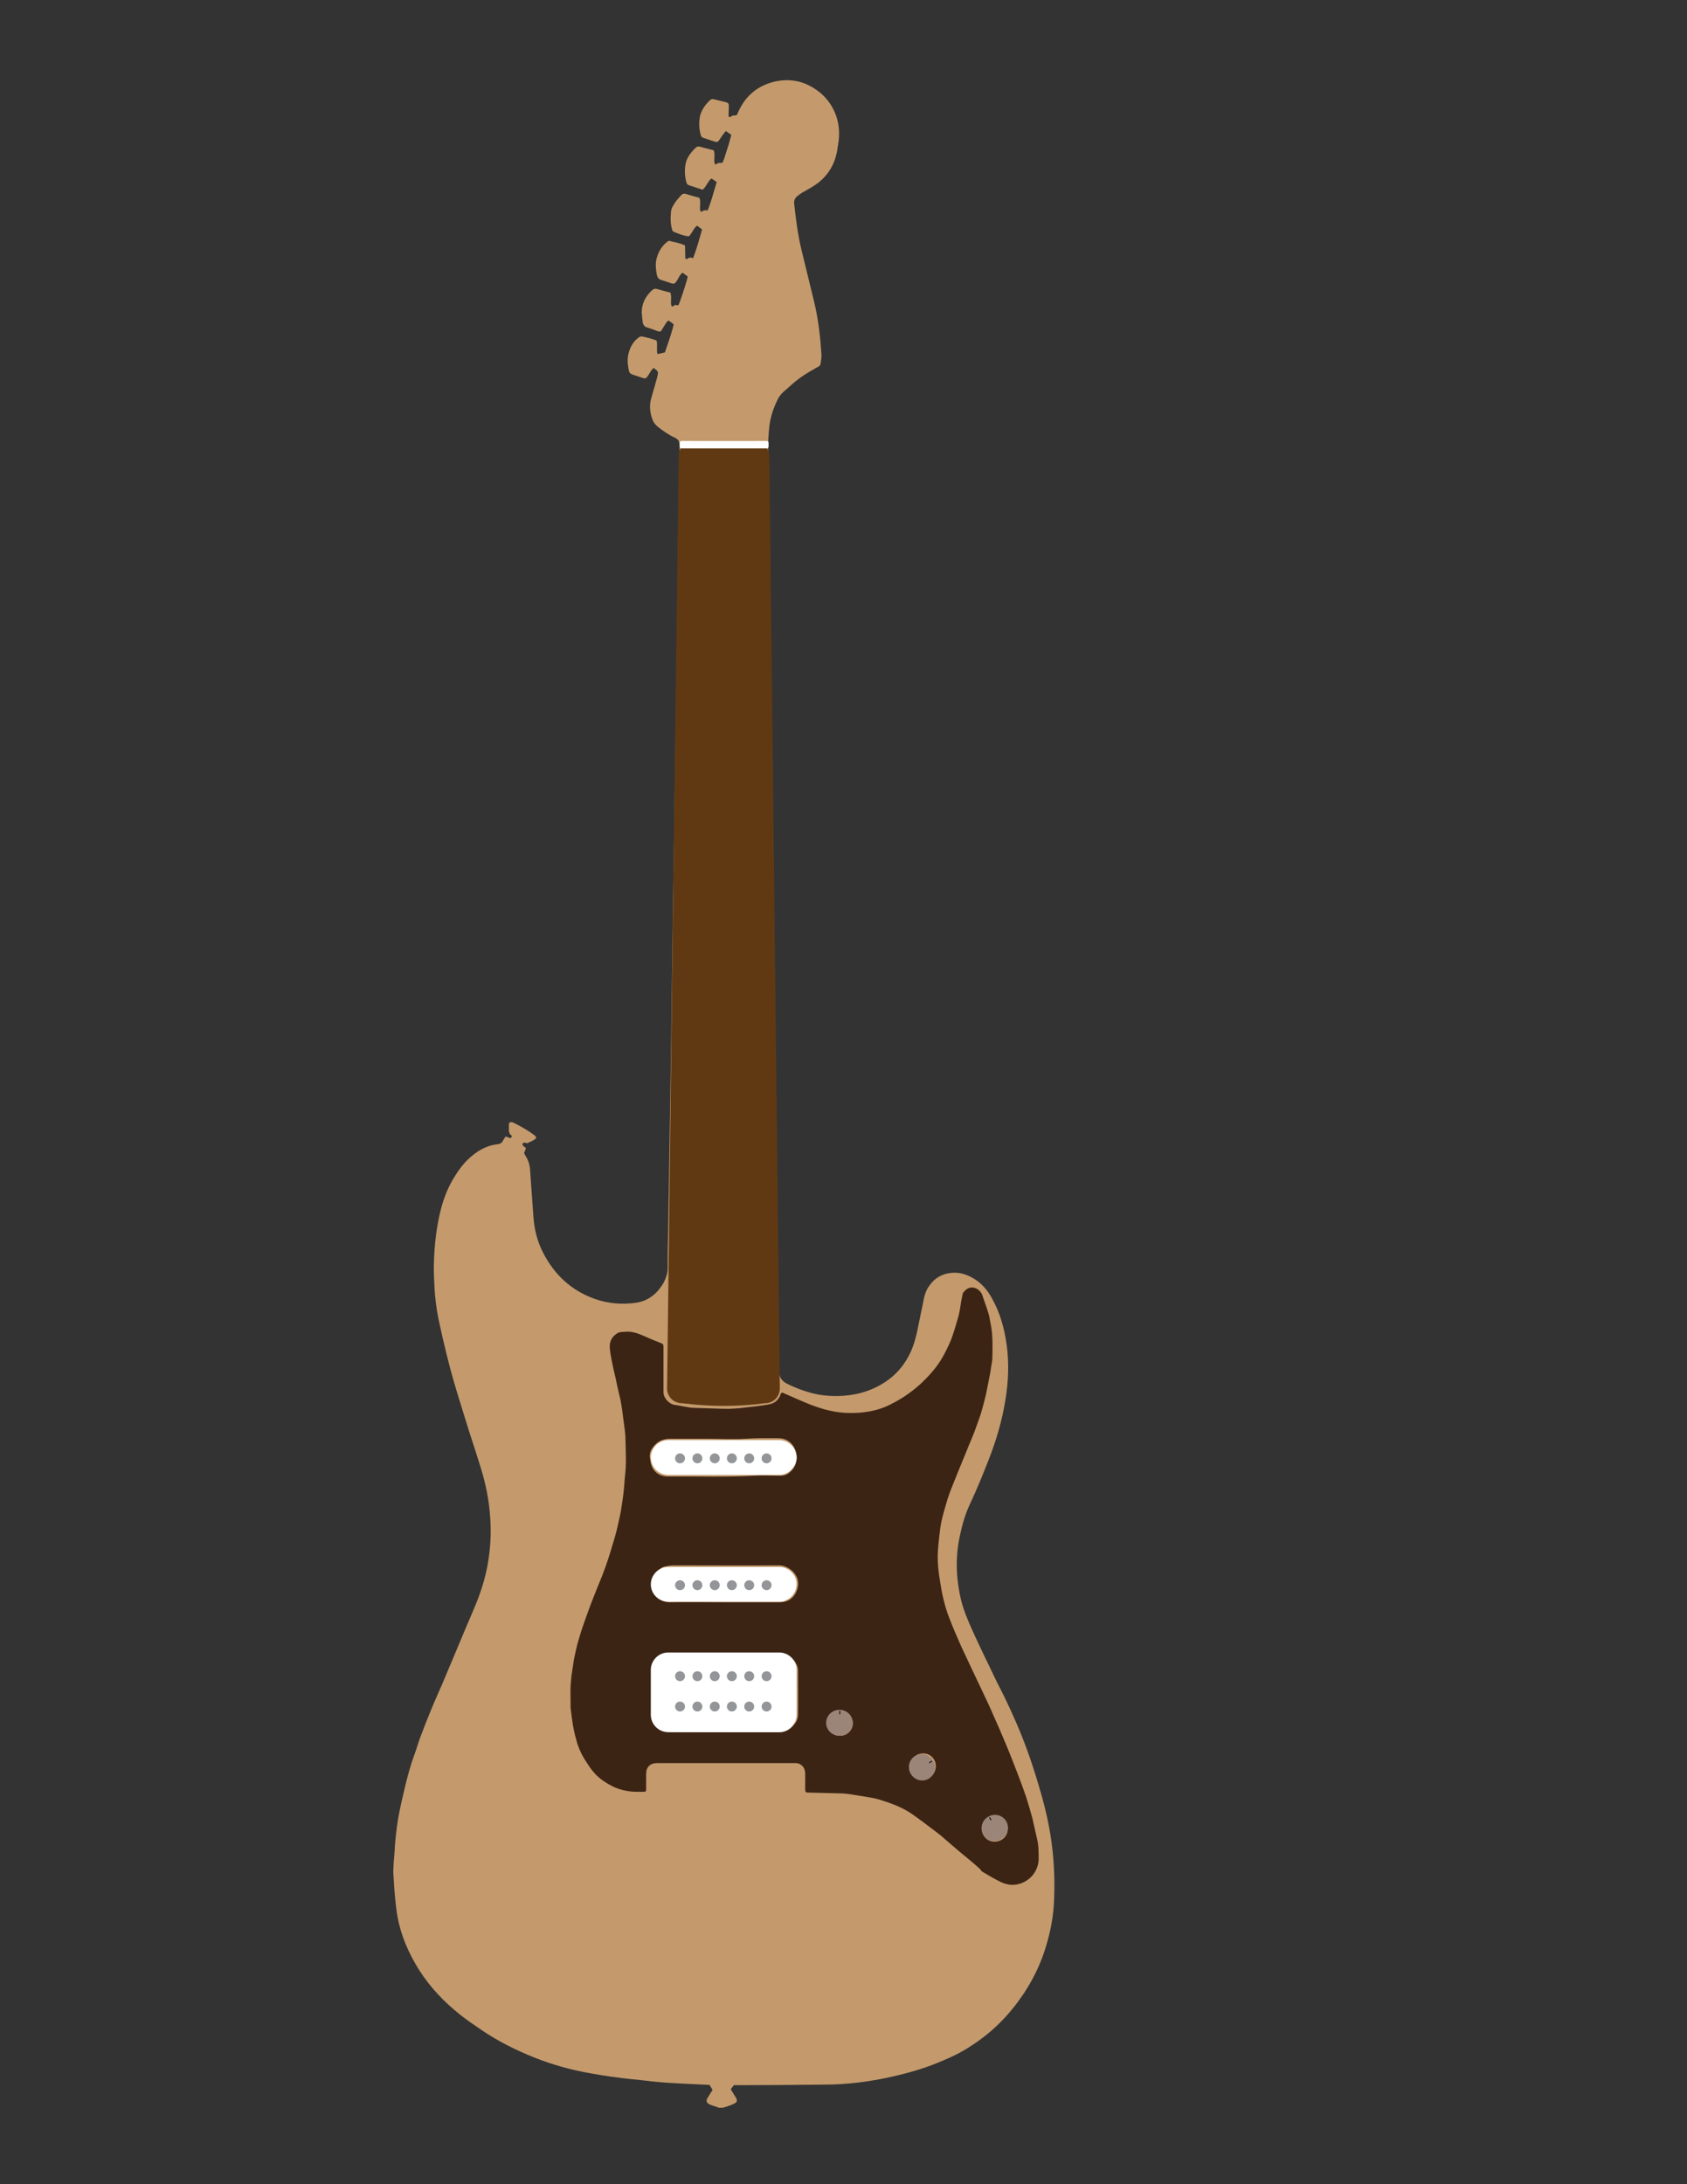 <?xml version="1.0" encoding="utf-8"?>
<!-- Generator: Adobe Illustrator 18.1.0, SVG Export Plug-In . SVG Version: 6.00 Build 0)  -->
<svg version="1.1" xmlns="http://www.w3.org/2000/svg" xmlns:xlink="http://www.w3.org/1999/xlink" x="0px" y="0px"
	 viewBox="0 0 612 792" enable-background="new 0 0 612 792" xml:space="preserve">
<rect x="0" y="0" width="612" height="792" fill="#333333" stroke="none"/>
<g id="body">
	<g>
		<path fill="#C49A6C" d="M260.9,764.3c-0.6-0.2-1.1-0.4-1.7-0.6c-0.6-0.2-1.3-0.4-1.9-0.7c-1.1-0.6-1.2-1.3-0.6-2.3
			c0.6-1,1.2-1.9,1.8-2.9c-0.4-0.6-0.7-1.2-1.1-1.8c-2.8-0.1-5.6-0.3-8.4-0.4c-3.2-0.2-6.4-0.3-9.6-0.6c-3.5-0.3-6.9-0.8-10.4-1.1
			c-4.9-0.5-9.8-1.2-14.7-2.1c-7-1.2-13.8-3.1-20.4-5.7c-6.7-2.7-13.2-5.9-19.2-10c-2.6-1.8-5.2-3.5-7.7-5.5
			c-5.8-4.6-10.9-9.9-14.9-16.2c-3.8-6-6.6-12.4-7.9-19.4c-0.4-2.4-0.7-4.8-0.9-7.2c-0.3-2.8-0.4-5.6-0.6-8.4
			c-0.1-1.3,0.1-2.5,0.1-3.8c0.1-1.2,0.2-2.4,0.3-3.6c0.2-4.3,0.7-8.7,1.4-13c0.7-3.8,1.6-7.6,2.5-11.4c0.9-3.7,1.9-7.4,3.2-11
			c0.9-2.3,1.5-4.7,2.4-7c2.4-6.4,5-12.7,7.8-18.9c0.8-1.9,1.6-3.8,2.4-5.7c2.1-5,4.2-10,6.3-15c1.2-2.8,2.4-5.6,3.6-8.5
			c1.8-4.4,3.2-8.9,4.1-13.6c1.1-5.9,1.5-11.9,1-18c-0.4-6-1.6-11.9-3.4-17.7c-1.8-5.9-3.8-11.7-5.6-17.6c-1-3.1-1.9-6.3-2.9-9.4
			c-2.7-8.8-4.9-17.8-6.8-26.8c-0.8-3.9-1.3-7.9-1.5-11.9c-0.1-2.8-0.3-5.6-0.2-8.4c0.2-6.7,0.9-13.3,2.6-19.8
			c1.1-4.3,2.8-8.4,5.2-12.1c1.3-2.1,2.8-4.1,4.6-5.8c3-2.9,6.4-5,10.7-5.5c0.9-0.1,1.5-0.4,1.9-1.2c0.3-0.5,0.6-1,1-1.6
			c0.6,0.2,1.2,0.4,1.8,0.6c0.2-0.2,0.3-0.4,0.5-0.5c0-0.2,0-0.4-0.1-0.4c-0.8-0.6-1-1.3-1-2.3c0.1-0.8-0.1-1.6,0.1-2.3
			c0.6-0.5,1.1-0.3,1.6-0.1c2.6,1.3,5.1,2.7,7.4,4.4c0.3,0.2,0.5,0.5,0.7,0.7c0.1,0.1,0,0.3,0.1,0.5c-0.9,0.9-2.1,1.3-3.2,1.8
			c-0.3,0.1-0.8-0.2-1.1-0.2c-0.2,0-0.5,0.2-0.6,0.4c-0.1,0.2,0,0.5,0.1,0.7c0.3,0.3,0.7,0.6,1.1,0.9c-0.2,0.6-0.4,1.2-0.7,1.8
			c0.2,0.3,0.4,0.8,0.6,1.1c1,1.6,1.5,3.3,1.6,5.1c0.4,5.6,0.8,11.2,1.2,16.8c0.3,4.6,1.4,9.1,3.6,13.3c4.1,7.9,10.2,13.6,18.7,16.6
			c4.8,1.7,9.8,2.1,14.9,1.4c3.6-0.5,6.6-2.4,8.8-5.4c0.5-0.7,1-1.4,1.4-2.2c0.8-1.6,1.3-3.2,1.3-5c0-4.8,0.1-9.5,0.2-14.3
			c0.1-4.1,0.1-8.2,0.2-12.2c0.2-10.6,0.3-21.1,0.5-31.7c0.1-6.3,0.2-12.6,0.3-18.9c0.2-17.2,0.5-34.4,0.7-51.6
			c0.3-17.8,0.6-35.6,0.8-53.4c0.1-8.3,0.2-16.6,0.4-24.9c0.1-9,0.3-18.1,0.4-27.1c0.1-6.5,0.1-13,0.2-19.5
			c0.1-7.9,0.2-15.8,0.3-23.7c0.1-4.9,0.2-9.8,0.3-14.6c0-2.1,0-4.3,0-6.4c0-1.4-0.4-2.2-1.7-2.8c-2.2-1-4.2-2.4-6.1-3.9
			c-1-0.8-1.7-1.7-2.1-2.9c-0.8-2.4-1.1-4.8-0.4-7.3c0.5-2,1.2-4,1.7-6c0.3-0.9,0.5-1.8,0.7-2.7c0.2-0.7,0.1-1.3-0.6-1.8
			c-0.3-0.2-0.5-0.4-0.9-0.7c-0.3,0.4-0.6,0.6-0.8,0.9c-0.4,0.6-0.8,1.2-1.2,1.9c-0.8,1.1-0.9,1.2-2.1,0.8c-1.2-0.4-2.4-0.8-3.6-1.2
			c-0.8-0.3-1.2-0.8-1.3-1.6c-0.4-2-0.6-4-0.1-6c0.6-2.4,1.8-4.5,3.8-5.9c0.3-0.2,0.8-0.4,1.1-0.3c1.8,0.4,3.6,0.8,5.3,1.5
			c0.4,1.7-0.1,3.3,0.3,4.9c0.9-0.2,1.7-0.4,2.7-0.6c1.1-3.3,2.4-6.7,3.2-10.2c-0.6-0.5-1.2-0.9-1.9-1.4c-0.3,0.3-0.6,0.5-0.8,0.8
			c-0.7,1.1-1.3,2.1-2,3.2c-0.4,0-0.8,0-1.1-0.1c-1.3-0.5-2.6-1-4-1.4c-0.8-0.3-1.2-0.8-1.4-1.6c-0.2-1.3-0.3-2.5-0.4-3.8
			c0-3.3,1.4-5.9,3.8-8.1c0.5-0.5,1.1-0.6,1.8-0.4c1.6,0.5,3.2,0.9,4.8,1.3c0.6,1.7-0.1,3.4,0.4,4.9c0.7,0.4,0.9-0.4,1.3-0.4
			c0.4,0,0.8,0.1,1.2,0.1c0.6-1.2,2.9-8.1,3.4-10.4c-0.3-0.2-0.6-0.5-0.9-0.7c-0.3-0.2-0.6-0.5-1-0.7c-1.4,1-1.6,2.8-2.9,3.9
			c-0.3,0-0.6,0.1-0.9,0c-1.3-0.4-2.7-0.9-4-1.3c-0.9-0.3-1.3-0.9-1.5-1.8c-0.4-2-0.6-4.1-0.1-6c0.7-2.6,2.1-4.9,4.4-6.4
			c2,0.5,4,0.8,5.9,1.7c0,1.7,0.1,3.2,0.1,4.8c0.3,0,0.6,0.2,0.7,0.1c0.6-0.5,1.3-0.7,2.1-0.2c1.4-3.6,2.3-7,3.3-10.5
			c-0.7-0.5-1.2-0.9-1.8-1.4c-1.4,1-1.8,2.8-3,3.9c-1.5-0.1-4.3-1-5.9-1.9c-0.8-2.2-0.8-4.5-0.6-6.9c0.1-1.4,0.9-2.5,1.6-3.6
			c0.6-0.9,1.4-1.7,2.2-2.6c0.4-0.4,0.9-0.6,1.5-0.4c1.7,0.5,3.3,1,5,1.4c0.7,1.7-0.1,3.4,0.4,4.9c0.6,0.5,0.8-0.2,1.2-0.3
			c0.4-0.1,0.9,0,1.4,0c1.4-3.3,2.2-6.8,3.3-10.3c-0.7-0.5-1.3-0.9-1.9-1.3c-1.4,1.1-1.8,2.9-3.2,4.1c-1.6-0.5-3.3-1.1-4.9-1.6
			c-0.6-0.2-0.9-0.6-1-1.1c-0.6-2.2-0.7-4.4-0.3-6.6c0.3-1.7,1.2-3.2,2.4-4.6c2-2.2,1.8-2,4.3-1.3c1.2,0.3,2.3,0.6,3.5,0.9
			c0.7,1.7-0.2,3.5,0.5,5.2c0.5-0.2,0.9-0.5,1.3-0.6c0.4-0.1,0.8,0,1.3,0c0.9-1.6,1.2-3.4,1.8-5c0.6-1.7,1-3.4,1.5-5.2
			c-0.7-0.5-1.3-0.9-2-1.4c-0.5,0.6-0.9,1.2-1.4,1.8c-0.3,0.5-0.6,1-1,1.5c-0.5,0.7-0.8,0.8-1.5,0.6c-1.4-0.5-2.8-0.9-4.2-1.4
			c-0.6-0.2-0.9-0.6-1-1.1c-0.6-2.2-0.7-4.4-0.3-6.6c0.5-2.3,1.9-4.3,3.6-5.9c0.4-0.4,0.9-0.6,1.5-0.4c1.5,0.4,3,0.7,4.5,1.1
			c0.7,0.2,0.9,0.6,0.9,1.3c0,1.1-0.1,2.3-0.1,3.4c0,0.7,0.5,0.9,1,0.4c0.6-0.6,1.3-0.1,2-0.5c0.2-0.4,0.4-0.8,0.6-1.3
			c2.7-5.9,7.2-9.5,13.5-10.9c4.4-0.9,8.6-0.4,12.5,1.7c3.2,1.7,5.9,4.1,7.8,7.3c2.4,4.1,3.1,8.4,2.5,12.9c-0.2,1.3-0.4,2.5-0.6,3.8
			c-1,4.7-3.3,8.5-7.2,11.4c-1.7,1.2-3.5,2.2-5.3,3.2c-0.7,0.4-1.5,1-2.1,1.5c-0.7,0.7-1,1.5-0.9,2.5c0.6,5.6,1.3,11.2,2.6,16.6
			c1.6,6.6,3.2,13.1,4.8,19.7c1.4,6.1,2.1,12.2,2.5,18.5c0.1,1.1-0.2,2.1-0.3,3.2c-0.1,0.6-0.4,1-0.9,1.2c-0.6,0.3-1.3,0.7-1.9,1.1
			c-3,1.6-5.8,3.6-8.3,5.9c-0.8,0.7-1.6,1.4-2.4,2.1c-1,0.9-1.8,2-2.3,3.2c-1.4,2.9-2.4,5.9-2.8,9.2c-0.3,3.1-0.6,6.3-0.4,9.4
			c0.1,1.2-0.1,2.4-0.1,3.6c0.2,14.1,0.4,28.1,0.5,42.2c0.1,7.6,0.1,15.1,0.2,22.7c0.1,10.2,0.3,20.3,0.4,30.5
			c0.1,6.6,0.1,13.2,0.2,19.9c0.1,7.6,0.2,15.1,0.3,22.7c0.1,8.2,0.2,16.3,0.3,24.5c0.1,5,0.2,10,0.3,15c0.2,19,0.5,38,0.7,57
			c0.1,8.6,0.2,17.3,0.3,25.9c0.1,8.5,0.2,17,0.3,25.5c0.1,7.9,0.2,15.8,0.3,23.7c0.1,6.6,0.2,13.2,0.2,19.9c0,2.2,0.9,3.7,2.8,4.7
			c2.6,1.3,5.4,2.4,8.2,3.2c4.1,1.2,8.3,1.5,12.5,1.2c5.9-0.4,11.4-2.3,16.2-5.8c3.5-2.6,6.1-5.9,8-9.9c1.3-2.9,2.1-5.9,2.7-9
			c0.7-3.4,1.4-6.8,2.1-10.2c0.3-1.7,0.9-3.4,1.9-4.8c2.1-3.1,5-4.7,8.8-4.9c2.5-0.1,4.7,0.6,6.9,1.8c3.1,1.7,5.4,4.3,7.1,7.4
			c3,5.3,4.6,11.1,5.4,17.1c0.9,6.7,0.6,13.4-0.5,20c-1.2,7.4-3.3,14.5-6,21.4c-2.1,5.4-4.3,10.8-6.8,16.1
			c-1.7,3.6-2.8,7.4-3.6,11.2c-1.1,4.7-1.4,9.5-1.1,14.3c0.4,4.9,1.2,9.7,3,14.3c2,5.3,4.5,10.3,6.9,15.4c2,4,3.8,8.1,5.9,12.1
			c2.2,4.3,4.2,8.7,6.1,13.1c3.5,8.1,6.2,16.4,8.6,24.8c1.7,5.9,3,11.8,3.8,17.8c1,7.5,1.2,14.9,0.8,22.4c-0.4,6-1.7,11.8-3.6,17.4
			c-1.8,5.3-4.3,10.2-7.4,14.9c-2.5,3.7-5.3,7.2-8.5,10.4c-3.9,3.9-8.3,7.2-13,10c-2.7,1.6-5.6,2.9-8.5,4.1
			c-5.4,2.3-11.1,4-16.8,5.3c-8.5,2-17.1,3.1-25.8,3.1c-10.2,0.1-20.5,0.2-30.7,0.2c-0.6,0-1.2,0-1.8,0c-0.4,0.5-0.7,1-1.1,1.5
			c0.6,1,1.3,2.1,1.9,3.1c0.5,0.9,0.4,1.5-0.5,2c-0.5,0.3-1.1,0.5-1.6,0.7c-0.7,0.3-1.4,0.5-2.1,0.7
			C262.5,764.3,261.7,764.3,260.9,764.3z"/>
	</g>
</g>
<g id="neck">
	<path fill="#603913" d="M282.9,503.4c0,3-2.3,5.4-5.3,5.4h0c-9.7,1.3-19.6,1.3-29.4,0.1l-0.9-0.1c-3,0-5.4-2.5-5.3-5.5l4.2-338
		c0-2.9,2.4-5.3,5.4-5.3h22.1c2.9,0,5.3,2.4,5.4,5.3L282.9,503.4z"/>
</g>
<g id="pickguard">
	<g>
		<path fill="#3C2415" d="M356.2,469.2c0.8,2.4,1.7,4.7,2.4,7.1c0.4,1.2,0.5,2.5,0.8,3.8c0.8,4,0.7,8.1,0.6,12.2
			c0,1.2-0.3,2.4-0.5,3.7c-0.1,0.8-0.2,1.7-0.4,2.5c-0.5,2.4-0.9,4.7-1.4,7.1c-0.5,2.1-1.1,4.3-1.7,6.4c-0.4,1.5-1,3-1.5,4.4
			c-0.6,1.7-1.2,3.4-1.9,5c-0.8,2-1.7,4-2.5,6.1c-1.2,2.9-2.4,5.8-3.6,8.8c-1,2.5-2,4.9-2.8,7.4c-0.8,2.7-1.6,5.4-2.2,8.1
			c-0.5,2.5-0.7,5.1-1,7.6c-0.2,2.2-0.4,4.4-0.3,6.6c0.1,2.4,0.4,4.8,0.8,7.2c0.3,2.1,0.7,4.3,1.2,6.4c0.6,2.5,1.3,5,2.3,7.4
			c1.3,3.4,2.8,6.8,4.3,10.2c2.5,5.4,5.1,10.8,7.6,16.1c1.3,2.8,2.7,5.6,3.9,8.5c1.6,3.5,3.1,7,4.6,10.6c1.6,3.8,3.1,7.7,4.6,11.6
			c1,2.6,1.9,5.1,2.8,7.7c0.8,2.5,1.5,5,2.2,7.5c0.6,2.5,1.1,5,1.7,7.5c0.6,2.4,0.6,4.8,0.6,7.3c0,4.1-2.8,7.9-7,9.1
			c-2.5,0.7-4.7,0.3-6.8-0.7c-2.3-1.1-4.4-2.4-6.6-3.7c-0.4-0.2-0.6-0.7-0.9-1c-1-0.9-2.1-1.9-3.2-2.8c-0.8-0.7-1.6-1.3-2.4-2
			c-2-1.6-3.9-3.3-5.8-4.9c-1.4-1.2-2.8-2.5-4.3-3.6c-2.9-2.2-5.9-4.5-8.9-6.6c-3.6-2.5-7.8-4-12-5.3c-1.6-0.5-3.2-0.7-4.9-1
			c-1.9-0.3-3.7-0.6-5.6-0.9c-1-0.1-2-0.3-3.1-0.3c-3.9-0.1-7.8-0.2-11.7-0.3c-1.4,0-1.5-0.1-1.5-1.5c0-1.8,0-3.5,0-5.3
			c0-1.6-0.6-2.9-2.1-3.6c-0.4-0.2-0.9-0.3-1.3-0.3c-14.1,0-28.2,0-42.2,0c-2.7,0-5.4,0-8.1,0c-2.5,0-4,1.4-4,3.9c0,1.9,0,3.8,0,5.7
			c0,0.5-0.1,0.8-0.7,0.8c-1.6,0-3.3,0.1-4.9-0.1c-2.6-0.3-5.1-1-7.4-2.3c-2.4-1.3-4.6-2.9-6.3-5c-1.2-1.4-2.1-3-3.1-4.5
			c-1.3-2.1-2.3-4.4-2.9-6.8c-0.5-1.7-0.9-3.4-1.2-5.1c-0.3-1.9-0.6-3.9-0.8-5.8c0-0.2-0.1-0.5-0.1-0.8c0-2.7-0.1-5.4,0-8
			c0.1-1.8,0.3-3.7,0.6-5.5c0.2-1.3,0.4-2.7,0.6-4c0.4-1.9,0.8-3.9,1.3-5.8c0.7-2.5,1.5-5.1,2.4-7.6c1.1-3.1,2.2-6.2,3.4-9.2
			c1.4-3.7,3-7.2,4.3-10.9c1.3-3.6,2.4-7.4,3.5-11.1c0.8-2.8,1.4-5.7,2-8.5c0.4-2.2,0.7-4.4,1-6.6c0.3-2.2,0.4-4.4,0.6-6.6
			c0.6-4.5,0.3-9.1,0.2-13.6c0-2.5-0.5-5-0.8-7.5c-0.2-1.7-0.4-3.4-0.7-5.1c-0.2-1.1-0.4-2.3-0.7-3.4c-0.5-2.1-1-4.2-1.4-6.3
			c-0.5-2.1-1-4.2-1.4-6.3c-0.3-1.6-0.6-3.2-0.7-4.8c-0.1-2.3,1-4.1,3-5.2c0.7-0.4,1.8-0.3,2.7-0.4c2.3-0.2,4.3,0.5,6.4,1.4
			c2,0.9,4.1,1.8,6.2,2.6c1,0.4,1.2,0.5,1.2,1.6c0,5.5,0,10.9,0,16.4c0,2,2,4.2,4,4.5c1.5,0.2,3.1,0.6,4.6,0.8
			c0.9,0.2,1.8,0.3,2.8,0.3c3,0.1,6.1,0.2,9.2,0.3c1.4,0,2.7,0.1,4.1,0c2.2-0.1,4.3-0.3,6.5-0.6c1.8-0.2,3.7-0.4,5.5-0.7
			c1.4-0.2,2.8-0.4,4-1.3c0.8-0.7,1.4-1.4,1.7-2.4c0.2-0.8,0.6-1,1.3-0.6c3.2,1.4,6.5,2.9,9.8,4.2c2.4,0.9,4.8,1.7,7.3,2.2
			c3.6,0.8,7.2,0.9,10.8,0.6c3.3-0.3,6.6-1,9.8-2.5c4.5-2.1,8.5-4.8,12.2-8.2c2.9-2.8,5.6-5.8,7.6-9.3c1.2-2.1,2.3-4.4,3.2-6.6
			c1-2.7,1.8-5.5,2.6-8.3c0.5-1.8,0.7-3.7,1-5.5c0.2-1,0.4-2,0.6-2.9C351.6,465.6,354.8,466.7,356.2,469.2z M263.5,628.1
			C263.5,628.1,263.5,628.1,263.5,628.1c6.5,0,13,0,19.5,0c0.3,0,0.7,0,1-0.1c2.2-0.4,3.6-1.9,4.8-3.6c0.4-0.6,0.6-1.5,0.7-2.3
			c0.1-5.4,0-10.8,0-16.3c0-1.3-0.5-2.5-1.3-3.5c-1.6-2-3.7-2.9-6.2-2.9c-11.7,0-23.4,0-35.1,0c-1.9,0-3.8,0.1-5.6,0.6
			c-2.4,0.6-4.7,3.3-4.7,5.8c0,4.7,0,9.4,0,14c0,0.8,0.2,1.6,0.3,2.5c0.4,3.2,4.1,5.7,7,5.7C250.5,628.1,257,628.1,263.5,628.1z
			 M256.6,521.7C256.6,521.7,256.6,521.7,256.6,521.7c-4.4,0-8.9,0-13.3,0c-2.3,0-4.3,0.6-5.9,2.4c-1,1.2-1.8,2.4-1.7,4.1
			c0.1,0.6,0.2,1.2,0.3,1.9c0.6,3.3,2.9,5.3,6.5,5.3c10.4-0.1,20.8,0.3,31.2-0.3c3.2-0.2,6.3,0,9.5,0c1.4,0,2.6-0.5,3.6-1.5
			c1.8-1.7,2.5-3.8,2.1-6.3c-0.6-3.6-3.1-5.8-6.6-5.8c-4,0-7.9-0.1-11.9,0.2C265.8,522,261.2,521.7,256.6,521.7z M262.6,581
			C262.6,581,262.6,581,262.6,581c6.8,0,13.5,0,20.3,0c1,0,2-0.2,2.9-0.6c2.9-1.2,4.5-5.3,3.4-8.2c-1.1-2.7-3.9-4.6-6.7-4.6
			c-12.7,0.1-25.5,0-38.2,0c-1,0-2,0.2-2.9,0.4c-0.6,0.1-1.2,0.3-1.7,0.7c-2.4,1.8-3.7,4.1-2.9,7.2c0.7,2.9,3.2,5.1,6.2,5.1
			C249.4,580.9,256,581,262.6,581z M339.5,640.4c0-2.6-2.1-4.7-4.7-4.6c-2.6,0-4.6,2.1-4.6,4.6c0,2.6,2,4.7,4.6,4.7
			C337.4,645.1,339.5,643.1,339.5,640.4z M365.6,663.1c0-2.6-2.1-4.6-4.7-4.6c-2.6,0-4.7,2.1-4.7,4.7c0,2.6,2.1,4.6,4.6,4.6
			C363.6,667.8,365.6,665.7,365.6,663.1z M304.7,620.1c-2.6,0-4.6,2-4.6,4.6c0,2.6,2.1,4.7,4.7,4.7c2.6,0,4.6-2.1,4.6-4.6
			C309.3,622.2,307.3,620.1,304.7,620.1z"/>
	</g>
</g>
<g id="pickups">
	<path fill="#FFFFFF" d="M282.7,534.8h-40.3c-3.4,0-6.3-2.8-6.3-6.3l0,0c0-3.4,2.8-6.3,6.3-6.3h40.3c3.4,0,6.3,2.8,6.3,6.3l0,0
		C288.9,531.9,286.1,534.8,282.7,534.8z"/>
	<path fill="#FFFFFF" d="M282.7,580.8h-40.3c-3.4,0-6.3-2.8-6.3-6.3l0,0c0-3.4,2.8-6.3,6.3-6.3h40.3c3.4,0,6.3,2.8,6.3,6.3l0,0
		C288.9,577.9,286.1,580.8,282.7,580.8z"/>
	<path fill="#FFFFFF" d="M282.7,628.1h-40.3c-3.4,0-6.3-2.8-6.3-6.3v-16.3c0-3.4,2.8-6.3,6.3-6.3h40.3c3.4,0,6.3,2.8,6.3,6.3v16.3
		C288.9,625.2,286.1,628.1,282.7,628.1z"/>
	<circle fill="#939598" cx="246.7" cy="528.8" r="1.8"/>
	<circle fill="#939598" cx="253" cy="528.8" r="1.8"/>
	<circle fill="#939598" cx="259.3" cy="528.8" r="1.8"/>
	<circle fill="#939598" cx="265.5" cy="528.8" r="1.8"/>
	<circle fill="#939598" cx="271.8" cy="528.8" r="1.8"/>
	<circle fill="#939598" cx="278.1" cy="528.8" r="1.8"/>
	<circle fill="#939598" cx="246.7" cy="574.8" r="1.8"/>
	<circle fill="#939598" cx="253" cy="574.8" r="1.8"/>
	<circle fill="#939598" cx="259.3" cy="574.8" r="1.8"/>
	<circle fill="#939598" cx="265.5" cy="574.8" r="1.8"/>
	<circle fill="#939598" cx="271.8" cy="574.8" r="1.8"/>
	<circle fill="#939598" cx="278.1" cy="574.8" r="1.8"/>
	<circle fill="#939598" cx="246.7" cy="607.8" r="1.8"/>
	<circle fill="#939598" cx="253" cy="607.8" r="1.8"/>
	<circle fill="#939598" cx="259.3" cy="607.8" r="1.8"/>
	<circle fill="#939598" cx="265.5" cy="607.8" r="1.8"/>
	<circle fill="#939598" cx="271.8" cy="607.8" r="1.8"/>
	<circle fill="#939598" cx="278.1" cy="607.8" r="1.8"/>
	<circle fill="#939598" cx="246.7" cy="618.8" r="1.8"/>
	<circle fill="#939598" cx="253" cy="618.8" r="1.8"/>
	<circle fill="#939598" cx="259.3" cy="618.8" r="1.8"/>
	<circle fill="#939598" cx="265.5" cy="618.8" r="1.8"/>
	<circle fill="#939598" cx="271.8" cy="618.8" r="1.8"/>
	<circle fill="#939598" cx="278.1" cy="618.8" r="1.8"/>
</g>
<g id="accents">
	<path fill="#FFFFFF" d="M278.2,162.6h-31c-0.3,0-0.6-0.3-0.6-0.6v-1.5c0-0.3,0.3-0.6,0.6-0.6h31c0.3,0,0.6,0.3,0.6,0.6v1.5
		C278.8,162.3,278.5,162.6,278.2,162.6z"/>
	<ellipse fill="#9B8579" cx="304.5" cy="624.7" rx="4.8" ry="4.7"/>
	<rect x="304.5" y="620.4" width="0.3" height="1.2"/>
	
		<ellipse transform="matrix(0.549 0.836 -0.836 0.549 686.446 9.449)" fill="#9B8579" cx="334.5" cy="640.7" rx="4.8" ry="4.7"/>
	<rect x="337.5" y="638.2" transform="matrix(0.549 0.836 -0.836 0.549 686.275 5.918)" width="0.3" height="1.2"/>
	
		<ellipse transform="matrix(0.88 -0.476 0.476 0.88 -271.816 251.217)" fill="#9B8579" cx="360.5" cy="662.7" rx="4.8" ry="4.7"/>
	<rect x="358.7" y="658.8" transform="matrix(0.88 -0.476 0.476 0.88 -270.427 250.033)" width="0.3" height="1.2"/>
</g>
</svg>
